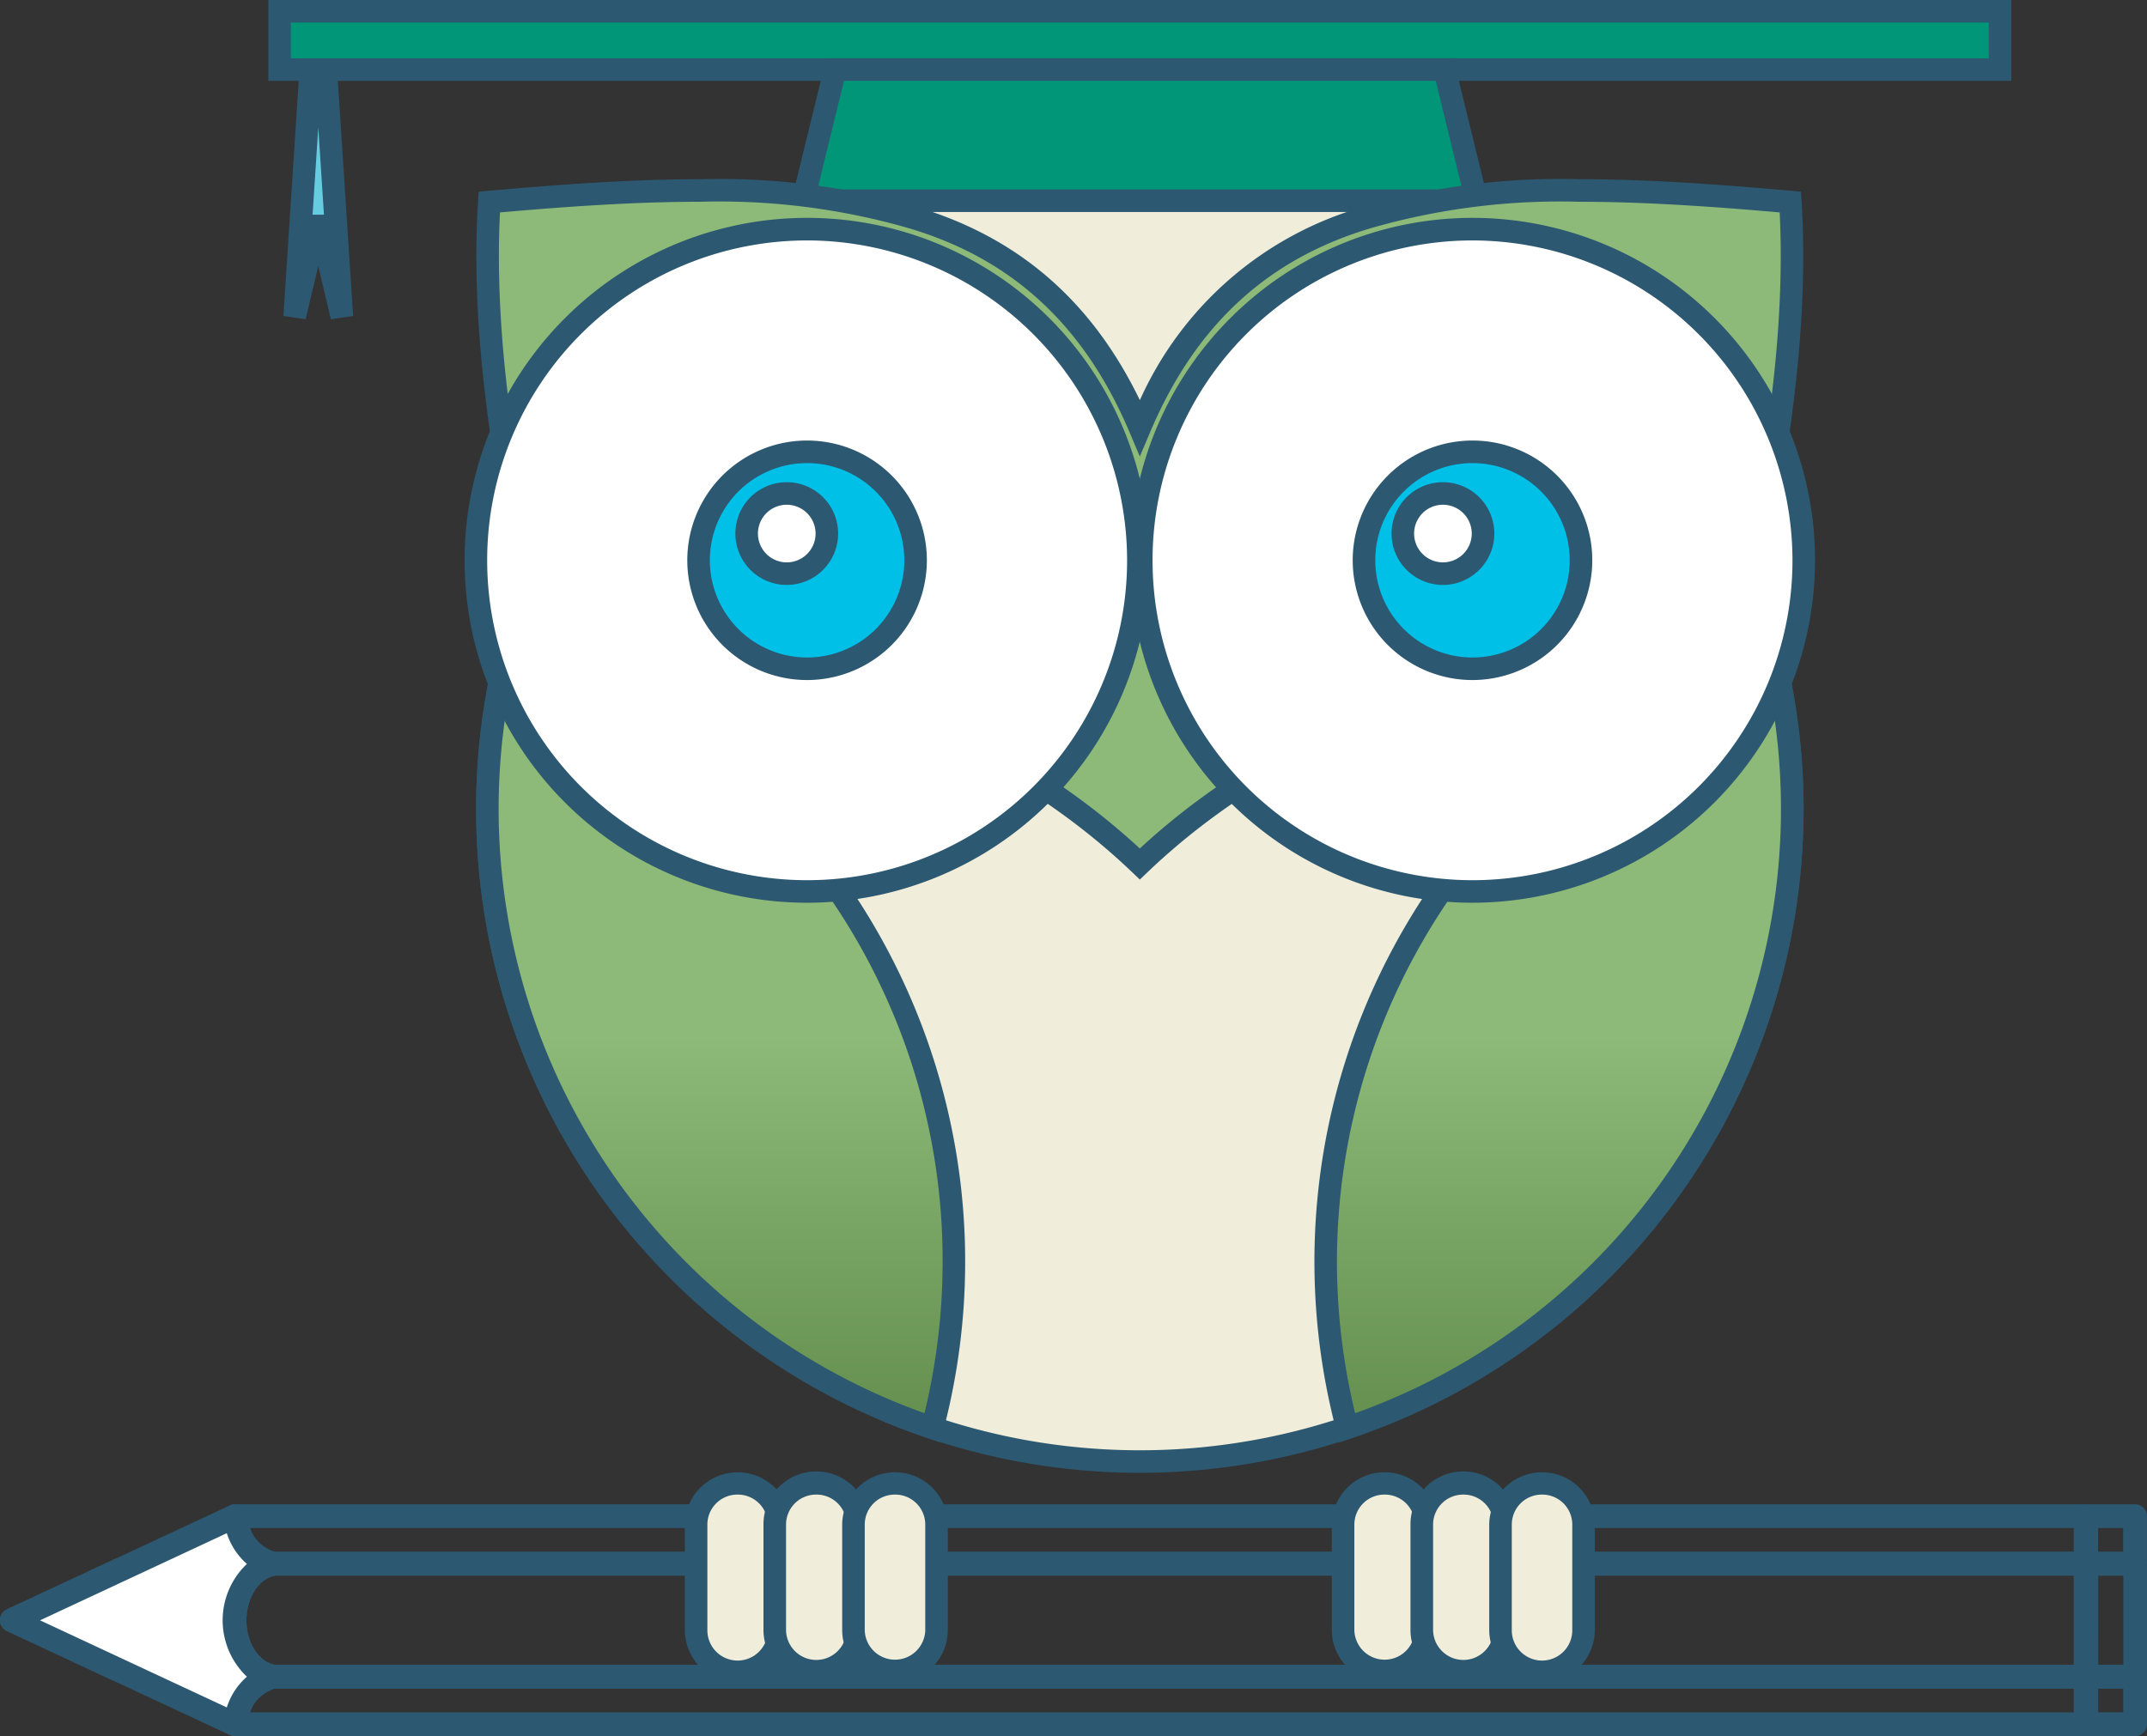 <svg xmlns="http://www.w3.org/2000/svg" xmlns:xlink="http://www.w3.org/1999/xlink" width="158.801" height="128.456" viewBox="0 0 158.801 128.456">
  <rect x="0" y="0" width="158.801" height="128.456" fill="#333333" stroke="none"/>
  <defs>
    <linearGradient id="linear-gradient" x1="0.5" y1="0.5" x2="0.5" y2="1" gradientUnits="objectBoundingBox">
      <stop offset="0" stop-color="#8dba78"/>
      <stop offset="1" stop-color="#648f4f"/>
    </linearGradient>
  </defs>
  <g id="Group_5297" data-name="Group 5297" transform="translate(-844.088 -338.077)">
    <path id="Path_22834" data-name="Path 22834" d="M8.73,147.332a.879.879,0,0,1-.372-.083l-7.85-3.662a.88.88,0,0,1,0-1.6l7.85-3.664a.878.878,0,0,1,1.194.485,11.158,11.158,0,0,1,.757,3.977,11.175,11.175,0,0,1-.757,3.975.879.879,0,0,1-.491.5.89.89,0,0,1-.331.064M2.96,142.79,8.2,145.237a9.1,9.1,0,0,0,.344-2.448,9.1,9.1,0,0,0-.343-2.448Z" transform="translate(844.088 315.159)" fill="#2c5871"/>
    <path id="Path_22835" data-name="Path 22835" d="M188.409,138.689h0l-3.614,0a.88.88,0,0,1-.879-.88v-3.516a.879.879,0,0,1,.879-.879h0l3.611,0a.88.88,0,0,1,.879.878l0,3.515a.88.88,0,0,1-.88.881m-2.734-1.761h1.854l0-1.756h-1.852Z" transform="translate(813.6 315.96)" fill="#2c5871"/>
    <path id="Path_22836" data-name="Path 22836" d="M188.406,147.748H184.8a.88.88,0,0,1-.879-.88v-8.361a.88.88,0,0,1,.879-.88l3.614,0a.881.881,0,0,1,.88.88l0,8.361a.88.88,0,0,1-.88.879m-2.73-1.76h1.852l0-6.6h-1.854Z" transform="translate(813.6 315.262)" fill="#2c5871"/>
    <path id="Path_22837" data-name="Path 22837" d="M188.409,152.924H184.8a.879.879,0,0,1-.879-.879V148.53a.88.88,0,0,1,.879-.88h3.611a.881.881,0,0,1,.88.879l0,3.514a.88.88,0,0,1-.88.88m-2.734-1.759h1.854l0-1.754h-1.852Z" transform="translate(813.6 313.6)" fill="#2c5871"/>
    <g id="Group_5296" data-name="Group 5296">
      <path id="Path_22829" data-name="Path 22829" d="M157.541,138.687H23.5a.861.861,0,0,1-.138-.011A4.688,4.688,0,0,1,19.8,134.4a.88.88,0,0,1,.873-.988l136.871,0a.882.882,0,0,1,.88.881l0,3.515a.88.88,0,0,1-.88.878M23.578,136.927H156.662l0-1.756-134.875,0a2.609,2.609,0,0,0,1.789,1.753" transform="translate(840.807 315.96)" fill="#2c5871"/>
      <path id="Path_22830" data-name="Path 22830" d="M157.534,147.748H23.492a.881.881,0,0,1-.322-.061l-.023-.008c-1.951-.434-3.4-2.533-3.407-4.989s1.453-4.56,3.409-4.995l.023-.008a1.919,1.919,0,0,1,.321-.06h134.04a.88.88,0,0,1,.88.879l0,8.364a.88.88,0,0,1-.88.879m-133.859-1.76H156.654l0-6.6H23.673l-.037.007c-1.2.186-2.135,1.634-2.137,3.3s.941,3.107,2.135,3.293l.041.007" transform="translate(840.816 315.262)" fill="#2c5871"/>
      <path id="Path_22831" data-name="Path 22831" d="M157.543,152.925H20.673a.88.88,0,0,1-.873-.986,4.683,4.683,0,0,1,3.565-4.277.836.836,0,0,1,.138-.011H157.543a.88.88,0,0,1,.88.88v3.515a.88.88,0,0,1-.88.879m-135.756-1.76H156.664V149.41H23.578a2.612,2.612,0,0,0-1.791,1.755" transform="translate(840.807 313.6)" fill="#2c5871"/>
      <path id="Path_22832" data-name="Path 22832" d="M17.566,149.865a3.8,3.8,0,0,1,2.83-3.523h0c-.014,0-.028-.01-.038-.013a.134.134,0,0,0,.041,0c-1.619-.254-2.873-2.016-2.878-4.163S18.781,138.25,20.4,138l-.043,0c.013,0,.024-.011.038-.013h0a3.805,3.805,0,0,1-2.831-3.524l-16.51,7.706Z" transform="translate(843.914 315.787)" fill="#fff"/>
      <path id="Path_22833" data-name="Path 22833" d="M17.391,150.57a.876.876,0,0,1-.372-.083l-16.512-7.7a.881.881,0,0,1,0-1.6l16.51-7.7a.881.881,0,0,1,1.246.692,2.959,2.959,0,0,0,2.083,2.759.889.889,0,0,1,.018,1.757c-1.2.186-2.135,1.634-2.136,3.3s.941,3.107,2.134,3.293a.889.889,0,0,1-.049,1.764,2.974,2.974,0,0,0-2.048,2.751.879.879,0,0,1-.873.775m-14.43-8.583,13.813,6.444a5.055,5.055,0,0,1,1.487-2.273,5.749,5.749,0,0,1,0-8.344,5.066,5.066,0,0,1-1.487-2.274Z" transform="translate(844.088 315.962)" fill="#2c5871"/>
      <path id="Path_22838" data-name="Path 22838" d="M139.728,62.185A48.26,48.26,0,1,1,91.467,13.924a48.262,48.262,0,0,1,48.261,48.261" transform="translate(836.926 335.768)" fill="#f0edda"/>
      <path id="Path_22839" data-name="Path 22839" d="M91.3,111.111A49.094,49.094,0,1,1,140.4,62.019,49.149,49.149,0,0,1,91.3,111.111m0-96.519a47.425,47.425,0,1,0,47.427,47.427A47.479,47.479,0,0,0,91.3,14.592" transform="translate(837.092 335.934)" fill="#2c5871"/>
      <path id="Path_22840" data-name="Path 22840" d="M44.8,56.986a48.316,48.316,0,0,0,31.323,58.1A48.329,48.329,0,0,0,44.8,56.986" transform="translate(836.926 328.63)" fill="url(#linear-gradient)"/>
      <path id="Path_22841" data-name="Path 22841" d="M76.539,115.949l-.845-.283A49.151,49.151,0,0,1,43.83,56.561l.227-.862.844.283a49.159,49.159,0,0,1,31.864,59.106ZM45.222,57.858A47.484,47.484,0,0,0,75.374,113.79a47.7,47.7,0,0,0,1.342-11.25A47.377,47.377,0,0,0,45.222,57.858" transform="translate(837.092 328.843)" fill="#2c5871"/>
      <path id="Path_22842" data-name="Path 22842" d="M117.541,102.753a48.365,48.365,0,0,0,1.592,12.335,48.3,48.3,0,0,0,31.321-58.1,48.279,48.279,0,0,0-32.913,45.767" transform="translate(824.604 328.63)" fill="url(#linear-gradient)"/>
      <path id="Path_22843" data-name="Path 22843" d="M118.387,115.949l-.227-.862a49.159,49.159,0,0,1,31.863-59.106l.844-.283.227.862a49.135,49.135,0,0,1-31.862,59.106ZM149.7,57.858a47.494,47.494,0,0,0-30.15,55.932A47.467,47.467,0,0,0,149.7,57.858" transform="translate(824.768 328.843)" fill="#2c5871"/>
      <path id="Path_22844" data-name="Path 22844" d="M28.416,5.917H27.329L27,10.981l-.873,13.431,1.747-7.352,1.745,7.352-.871-13.431Z" transform="translate(839.758 337.096)" fill="#66cde1"/>
      <path id="Path_22845" data-name="Path 22845" d="M26.771,24.439l-1.644-.246L26.383,4.917h2.649l1.252,19.276-1.644.246-.933-3.933Zm.515-7.737h.841l-.42-6.47Z" transform="translate(839.922 337.261)" fill="#2c5871"/>
      <rect id="Rectangle_2219" data-name="Rectangle 2219" width="127.253" height="4.314" transform="translate(864.768 338.911)" fill="#009677"/>
      <path id="Path_22846" data-name="Path 22846" d="M152.709,5.982H23.788V0H152.709ZM25.456,4.314H151.041V1.668H25.456Z" transform="translate(840.145 338.077)" fill="#2c5871"/>
      <path id="Path_22847" data-name="Path 22847" d="M121.019,15.875H71.2q1.186-4.855,2.374-9.705h45.074q1.19,4.85,2.374,9.705" transform="translate(832.285 337.054)" fill="#009677"/>
      <path id="Path_22848" data-name="Path 22848" d="M121.871,16.544H69.924L72.706,5.17h46.383l.155.636q1.191,4.85,2.375,9.706ZM72.05,14.875h47.7q-.981-4.019-1.966-8.037H74.015Z" transform="translate(832.496 337.219)" fill="#2c5871"/>
      <path id="Path_22849" data-name="Path 22849" d="M67.862,142.422a3.071,3.071,0,0,1-6.142,0v-7.843a3.071,3.071,0,0,1,6.142,0Z" transform="translate(833.855 316.269)" fill="#f0edda"/>
      <path id="Path_22850" data-name="Path 22850" d="M64.624,146.119a3.889,3.889,0,0,1-3.905-3.864v-7.843a3.906,3.906,0,0,1,7.811,0v7.843a3.89,3.89,0,0,1-3.906,3.864m0-13.9a2.219,2.219,0,0,0-2.237,2.2v7.843a2.237,2.237,0,0,0,4.474,0v-7.843a2.22,2.22,0,0,0-2.237-2.2" transform="translate(834.021 316.435)" fill="#2c5871"/>
      <path id="Path_22851" data-name="Path 22851" d="M74.837,142.422a3.071,3.071,0,0,1-6.142,0v-7.843a3.071,3.071,0,0,1,6.142,0Z" transform="translate(832.699 316.269)" fill="#f0edda"/>
      <path id="Path_22852" data-name="Path 22852" d="M71.6,146.119a3.89,3.89,0,0,1-3.907-3.864v-7.843a3.906,3.906,0,0,1,7.812,0v7.843a3.889,3.889,0,0,1-3.905,3.864m0-13.9a2.22,2.22,0,0,0-2.238,2.2v7.843a2.238,2.238,0,0,0,4.475,0v-7.843a2.219,2.219,0,0,0-2.237-2.2" transform="translate(832.865 316.435)" fill="#2c5871"/>
      <path id="Path_22853" data-name="Path 22853" d="M81.816,142.422a3.072,3.072,0,0,1-6.144,0v-7.843a3.072,3.072,0,0,1,6.144,0Z" transform="translate(831.543 316.269)" fill="#f0edda"/>
      <path id="Path_22854" data-name="Path 22854" d="M78.578,146.119a3.89,3.89,0,0,1-3.907-3.864v-7.843a3.907,3.907,0,0,1,7.813,0v7.843a3.89,3.89,0,0,1-3.907,3.864m0-13.9a2.22,2.22,0,0,0-2.238,2.2v7.843a2.239,2.239,0,0,0,4.476,0v-7.843a2.22,2.22,0,0,0-2.238-2.2" transform="translate(831.709 316.435)" fill="#2c5871"/>
      <path id="Path_22855" data-name="Path 22855" d="M125.224,142.422a3.072,3.072,0,0,1-6.144,0v-7.843a3.072,3.072,0,0,1,6.144,0Z" transform="translate(824.348 316.269)" fill="#f0edda"/>
      <path id="Path_22856" data-name="Path 22856" d="M121.987,146.119a3.89,3.89,0,0,1-3.907-3.864v-7.843a3.907,3.907,0,0,1,7.813,0v7.843a3.89,3.89,0,0,1-3.907,3.864m0-13.9a2.22,2.22,0,0,0-2.238,2.2v7.843a2.239,2.239,0,0,0,4.476,0v-7.843a2.22,2.22,0,0,0-2.238-2.2" transform="translate(824.514 316.435)" fill="#2c5871"/>
      <path id="Path_22857" data-name="Path 22857" d="M132.2,142.422a3.071,3.071,0,0,1-6.142,0v-7.843a3.071,3.071,0,0,1,6.142,0Z" transform="translate(823.191 316.269)" fill="#f0edda"/>
      <path id="Path_22858" data-name="Path 22858" d="M128.964,146.119a3.89,3.89,0,0,1-3.908-3.864v-7.843a3.906,3.906,0,0,1,7.812,0v7.843a3.889,3.889,0,0,1-3.9,3.864m0-13.9a2.221,2.221,0,0,0-2.239,2.2v7.843a2.238,2.238,0,0,0,4.475,0v-7.843a2.219,2.219,0,0,0-2.236-2.2" transform="translate(823.357 316.435)" fill="#2c5871"/>
      <path id="Path_22859" data-name="Path 22859" d="M139.176,142.422a3.071,3.071,0,0,1-6.142,0v-7.843a3.071,3.071,0,0,1,6.142,0Z" transform="translate(822.035 316.269)" fill="#f0edda"/>
      <path id="Path_22860" data-name="Path 22860" d="M135.939,146.119a3.889,3.889,0,0,1-3.9-3.864v-7.843a3.906,3.906,0,0,1,7.811,0v7.843a3.89,3.89,0,0,1-3.906,3.864m0-13.9a2.219,2.219,0,0,0-2.237,2.2v7.843a2.237,2.237,0,0,0,4.474,0v-7.843a2.22,2.22,0,0,0-2.237-2.2" transform="translate(822.199 316.435)" fill="#2c5871"/>
      <path id="Path_22861" data-name="Path 22861" d="M47.469,50.865c.377-.007.757-.011,1.136-.011,17.3,0,32.733,6.185,42.867,15.868,10.134-9.683,25.572-15.868,42.865-15.868.38,0,.762,0,1.14.011.136-.526.269-1.051.4-1.581,2.973-12.5,4.25-23,3.715-31.533-12.571-1.135-23.152-1.477-31.186,1.109-8,2.346-13.529,7.536-16.933,15.575-3.4-8.039-8.93-13.229-16.931-15.575-8.036-2.586-18.617-2.244-31.188-1.109-.536,8.534.74,19.03,3.717,31.533.128.53.262,1.054.4,1.581" transform="translate(836.922 335.276)" fill="#8dba78"/>
      <path id="Path_22862" data-name="Path 22862" d="M91.306,67.709l-.576-.55c-10.4-9.937-25.816-15.637-42.291-15.637q-.562,0-1.122.011l-.657.011-.164-.637c-.138-.53-.272-1.059-.4-1.593-3.054-12.827-4.277-23.222-3.738-31.782l.045-.714.712-.064c6.584-.594,11.421-.859,15.686-.859a52.134,52.134,0,0,1,15.832,2c7.611,2.232,13.086,6.935,16.676,14.349A25.865,25.865,0,0,1,108,17.893a52.08,52.08,0,0,1,15.81-2c4.265,0,9.1.265,15.685.859l.713.064.044.715c.538,8.555-.684,18.949-3.736,31.778-.131.539-.264,1.067-.4,1.6l-.165.637-.657-.011c-.374-.007-.75-.011-1.125-.011-16.475,0-31.888,5.7-42.289,15.637ZM48.438,49.854c16.6,0,32.171,5.66,42.867,15.557,10.8-9.995,26.594-15.674,43.36-15.554.079-.312.157-.623.234-.937,2.926-12.3,4.149-22.316,3.733-30.569-6.167-.544-10.762-.788-14.818-.788a50.5,50.5,0,0,0-15.32,1.925c-7.708,2.261-13.073,7.2-16.42,15.107l-.768,1.814-.768-1.814c-3.349-7.908-8.713-12.847-16.4-15.1A50.538,50.538,0,0,0,58.8,17.562c-4.057,0-8.652.244-14.819.789-.418,8.256.807,18.269,3.736,30.573q.114.465.232.932l.491,0" transform="translate(837.088 335.442)" fill="#2c5871"/>
      <path id="Path_22863" data-name="Path 22863" d="M91.194,44.824a24.5,24.5,0,1,1-24.5-24.5,24.5,24.5,0,0,1,24.5,24.5" transform="translate(837.094 334.707)" fill="#fff"/>
      <path id="Path_22864" data-name="Path 22864" d="M66.527,69.993A25.335,25.335,0,1,1,91.862,44.659,25.364,25.364,0,0,1,66.527,69.993m0-49A23.666,23.666,0,1,0,90.193,44.659,23.694,23.694,0,0,0,66.527,20.992" transform="translate(837.26 334.873)" fill="#2c5871"/>
      <path id="Path_22865" data-name="Path 22865" d="M77.991,48.1a8.024,8.024,0,1,1-8.024-8.028A8.024,8.024,0,0,1,77.991,48.1" transform="translate(833.82 331.434)" fill="#00c0e8"/>
      <path id="Path_22866" data-name="Path 22866" d="M69.8,56.79a8.86,8.86,0,1,1,8.857-8.858A8.869,8.869,0,0,1,69.8,56.79m0-16.051a7.191,7.191,0,1,0,7.189,7.194A7.2,7.2,0,0,0,69.8,40.738" transform="translate(833.986 331.6)" fill="#2c5871"/>
      <path id="Path_22867" data-name="Path 22867" d="M72.137,46.732a2.967,2.967,0,1,1-2.967-2.967,2.966,2.966,0,0,1,2.967,2.967" transform="translate(833.113 330.821)" fill="#fff"/>
      <path id="Path_22868" data-name="Path 22868" d="M69,50.366a3.8,3.8,0,1,1,3.8-3.8,3.805,3.805,0,0,1-3.8,3.8m0-5.933a2.132,2.132,0,1,0,2.133,2.132A2.135,2.135,0,0,0,69,44.433" transform="translate(833.279 330.987)" fill="#2c5871"/>
      <path id="Path_22869" data-name="Path 22869" d="M150.187,44.824a24.5,24.5,0,1,1-24.5-24.5,24.5,24.5,0,0,1,24.5,24.5" transform="translate(827.314 334.707)" fill="#fff"/>
      <path id="Path_22870" data-name="Path 22870" d="M125.521,69.993a25.335,25.335,0,1,1,25.335-25.335,25.364,25.364,0,0,1-25.335,25.335m0-49a23.666,23.666,0,1,0,23.666,23.666,23.695,23.695,0,0,0-23.666-23.666" transform="translate(827.48 334.873)" fill="#2c5871"/>
      <path id="Path_22871" data-name="Path 22871" d="M136.984,48.1a8.026,8.026,0,1,1-8.024-8.028,8.024,8.024,0,0,1,8.024,8.028" transform="translate(824.041 331.434)" fill="#00c0e8"/>
      <path id="Path_22872" data-name="Path 22872" d="M128.795,56.79a8.86,8.86,0,1,1,8.858-8.858,8.87,8.87,0,0,1-8.858,8.858m0-16.051a7.191,7.191,0,1,0,7.189,7.194,7.2,7.2,0,0,0-7.189-7.194" transform="translate(824.207 331.6)" fill="#2c5871"/>
      <path id="Path_22873" data-name="Path 22873" d="M130.309,46.732a2.966,2.966,0,1,1-2.966-2.967,2.966,2.966,0,0,1,2.966,2.967" transform="translate(823.469 330.821)" fill="#fff"/>
      <path id="Path_22874" data-name="Path 22874" d="M127.179,50.366a3.8,3.8,0,1,1,3.8-3.8,3.805,3.805,0,0,1-3.8,3.8m0-5.933a2.132,2.132,0,1,0,2.131,2.132,2.135,2.135,0,0,0-2.131-2.132" transform="translate(823.635 330.987)" fill="#2c5871"/>
      <rect id="Rectangle_2220" data-name="Rectangle 2220" width="158.801" height="128.456" transform="translate(844.088 338.077)" fill="none"/>
    </g>
  </g>
</svg>
